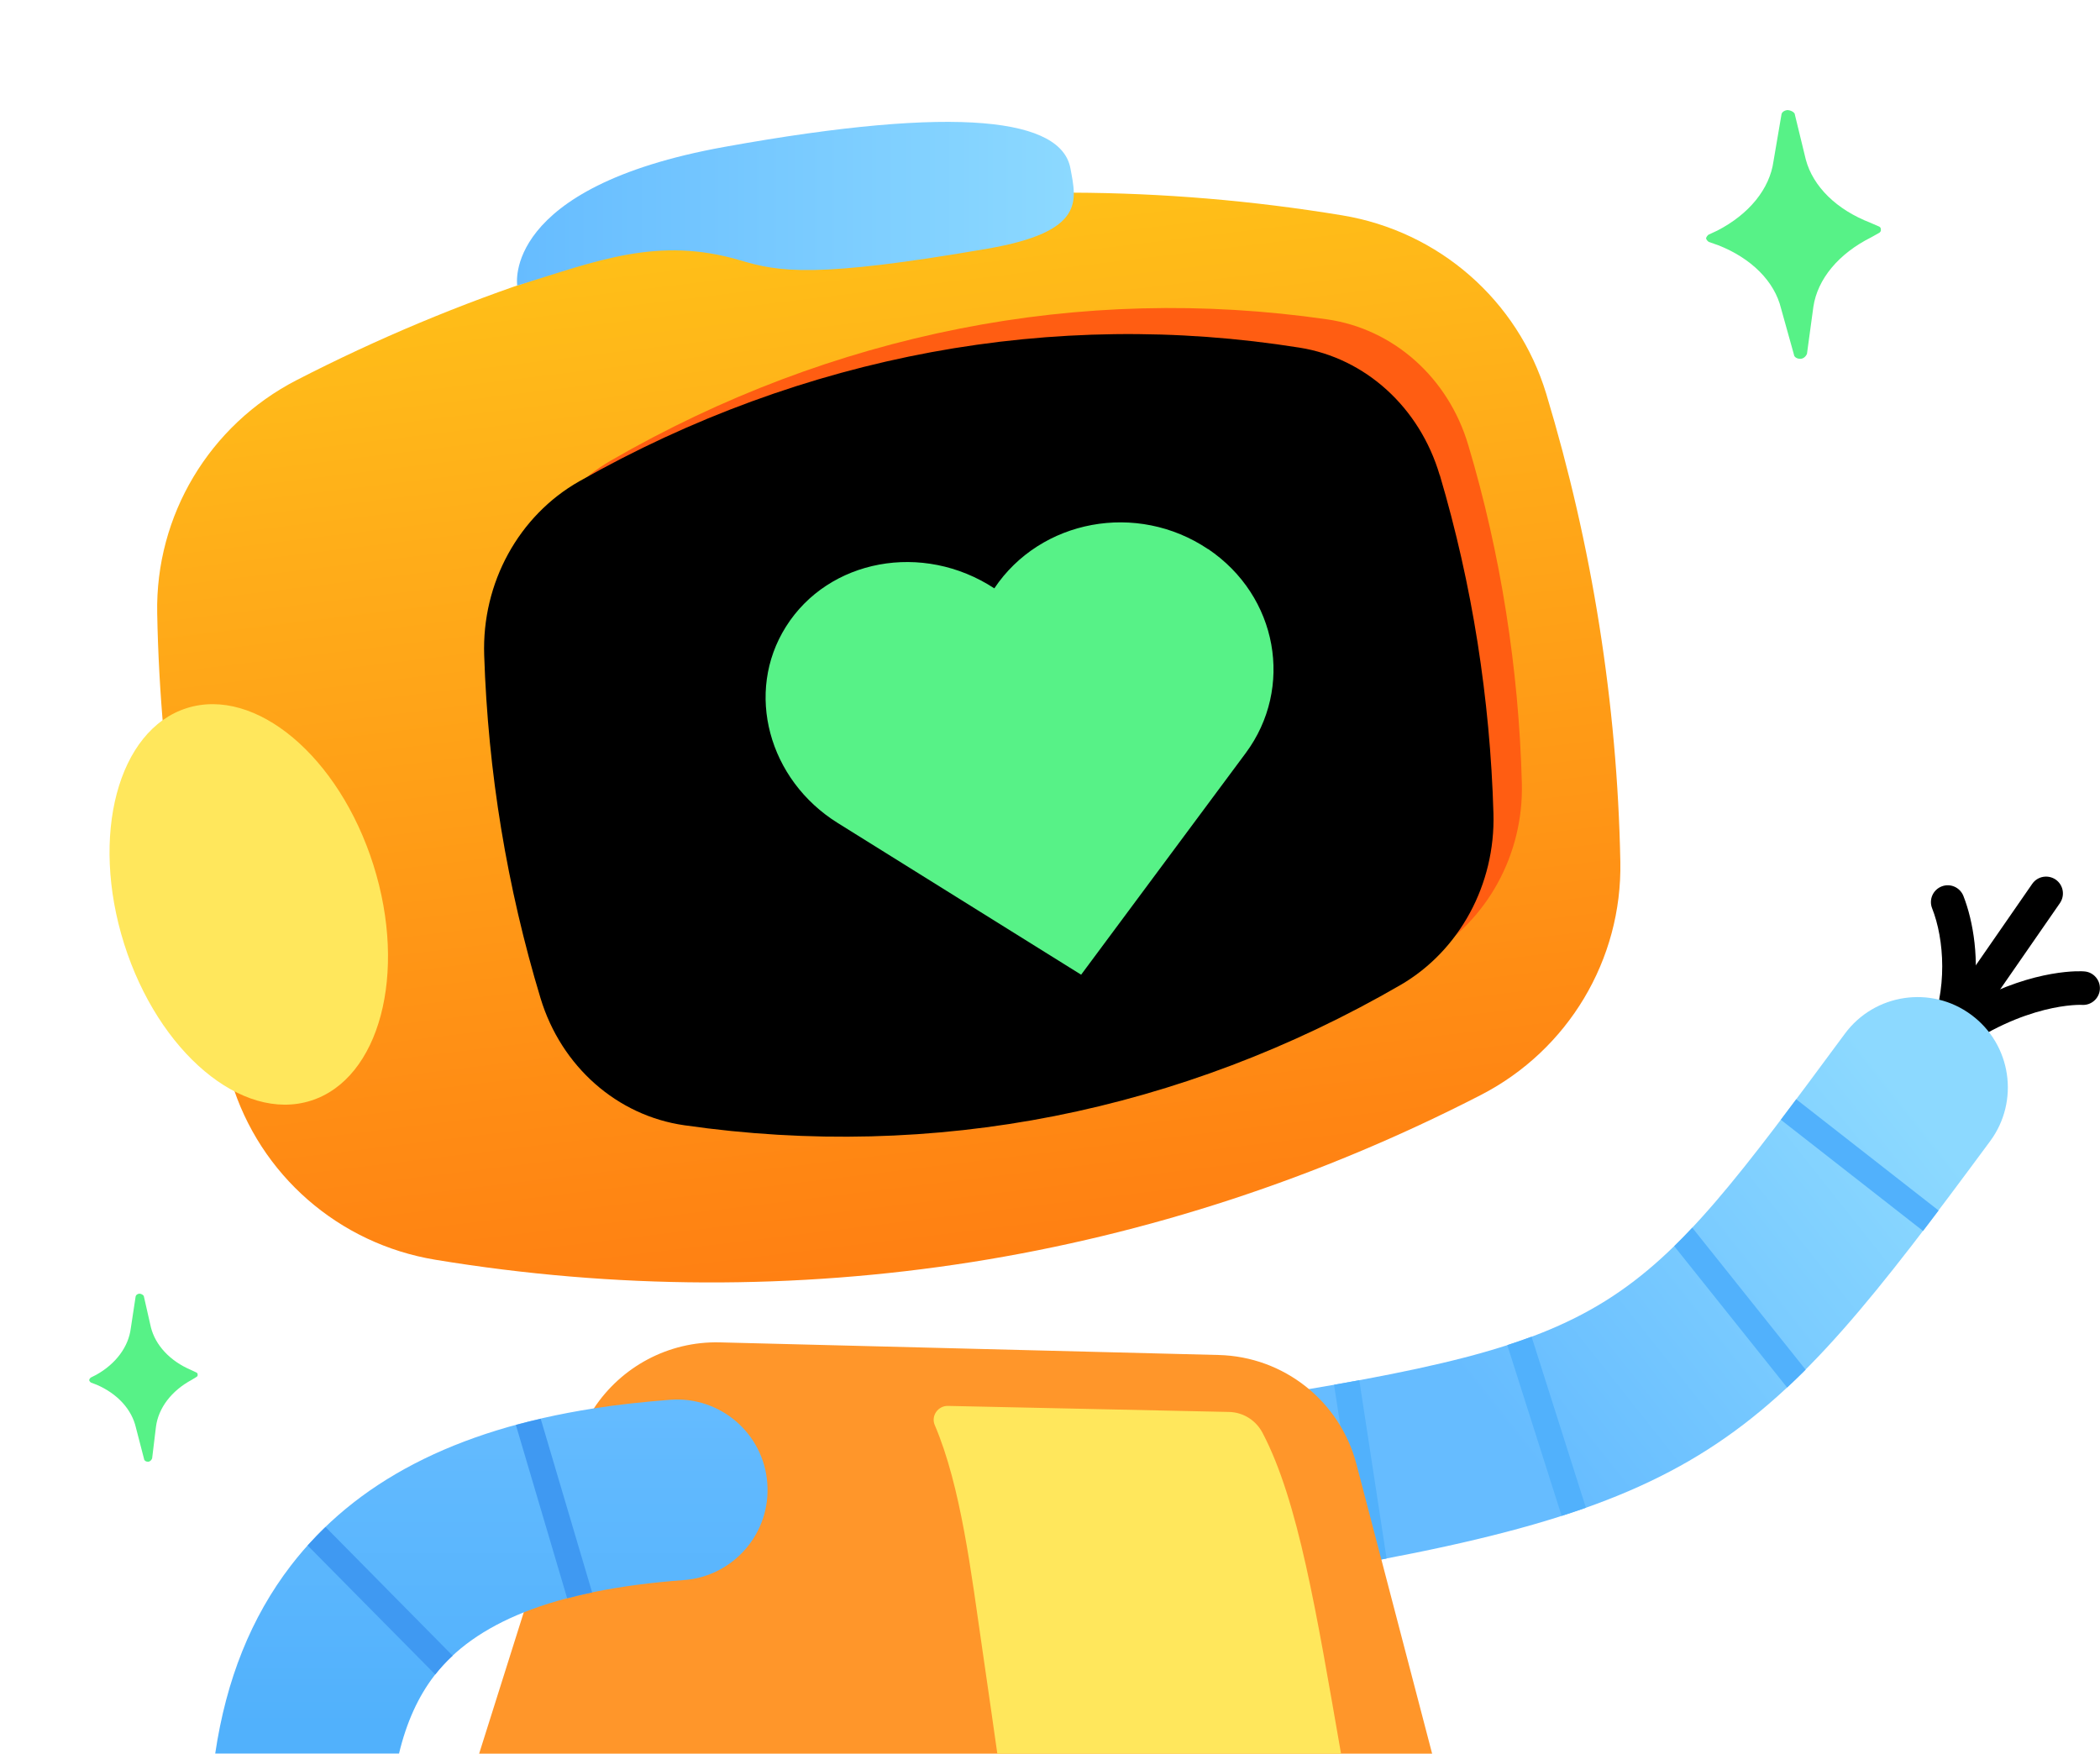 <svg width="97" height="81" viewBox="0 0 97 81" fill="none" xmlns="http://www.w3.org/2000/svg">
<g clip-path="url(#clip0_5976_268432)">
<path d="M89.803 48.842C89.65 48.842 89.499 48.798 89.359 48.703C89.004 48.456 88.922 47.974 89.163 47.619L93.87 40.823C94.117 40.468 94.599 40.386 94.954 40.627C95.308 40.874 95.391 41.356 95.15 41.711L90.442 48.506C90.29 48.722 90.05 48.842 89.803 48.842Z" fill="black"/>
<path d="M89.803 48.842C89.632 48.842 89.46 48.785 89.315 48.671C89.042 48.449 88.947 48.075 89.087 47.752C89.98 45.723 89.809 43.378 89.245 41.952C89.087 41.552 89.283 41.102 89.682 40.944C90.081 40.785 90.531 40.982 90.69 41.381C91.152 42.554 91.456 44.38 91.127 46.294C94.029 44.722 96.17 44.855 96.278 44.868C96.702 44.899 97.025 45.273 96.994 45.698C96.962 46.123 96.588 46.446 96.164 46.414C96.145 46.414 93.534 46.281 90.259 48.69C90.119 48.791 89.961 48.842 89.796 48.842H89.803Z" fill="black"/>
<path d="M57.845 72.994C55.83 72.994 54.056 71.529 53.727 69.476C53.366 67.2 54.918 65.057 57.193 64.696C74.762 61.901 75.547 60.829 85.216 47.745C86.584 45.894 89.201 45.501 91.051 46.871C92.907 48.24 93.294 50.858 91.925 52.709C81.414 66.934 78.797 69.716 58.498 72.943C58.276 72.981 58.054 72.994 57.839 72.994H57.845Z" fill="url(#paint0_linear_5976_268432)"/>
<path d="M78.164 56.709C77.885 57.007 77.606 57.292 77.334 57.558L82.548 64.088C82.833 63.821 83.118 63.549 83.403 63.264L78.17 56.709H78.164Z" fill="#51B1FC"/>
<path d="M70.738 61.742C70.377 61.875 70.01 62.002 69.623 62.129L72.132 70.014C72.512 69.894 72.886 69.767 73.254 69.64L70.745 61.742H70.738Z" fill="#51B1FC"/>
<path d="M62.889 72.201C63.281 72.132 63.668 72.056 64.048 71.986L62.787 63.752C62.407 63.821 62.02 63.891 61.621 63.961L62.882 72.201H62.889Z" fill="#51B1FC"/>
<path d="M82.966 50.776C82.726 51.099 82.485 51.416 82.257 51.72L88.827 56.855C89.061 56.55 89.302 56.233 89.543 55.91L82.973 50.776H82.966Z" fill="#51B1FC"/>
<path d="M71.423 18.193C70.111 13.864 66.455 10.681 61.995 9.946C53.695 8.577 45.357 8.558 37.222 9.838C29.106 11.119 21.174 13.711 13.698 17.559C9.675 19.632 7.172 23.803 7.261 28.329C7.33 31.987 7.66 35.632 8.23 39.245C8.8 42.858 9.624 46.433 10.682 49.939C11.993 54.269 15.649 57.451 20.11 58.186C28.409 59.555 36.747 59.574 44.882 58.294C52.998 57.013 60.931 54.421 68.407 50.573C72.43 48.5 74.933 44.329 74.844 39.803C74.774 36.145 74.445 32.5 73.874 28.887C73.304 25.274 72.481 21.699 71.423 18.193Z" fill="url(#paint1_linear_5976_268432)"/>
<path d="M67.818 20.551C66.893 17.439 64.365 15.195 61.305 14.751C55.602 13.927 49.881 14.079 44.312 15.182C38.743 16.285 33.326 18.32 28.226 21.267C25.476 22.852 23.784 25.933 23.873 29.217C23.943 31.866 24.19 34.516 24.602 37.121C25.014 39.733 25.596 42.313 26.35 44.836C27.275 47.948 29.803 50.192 32.864 50.636C38.566 51.46 44.287 51.308 49.856 50.205C55.412 49.108 60.842 47.067 65.942 44.12C68.692 42.535 70.384 39.454 70.295 36.17C70.225 33.521 69.978 30.871 69.566 28.266C69.154 25.654 68.572 23.074 67.818 20.551Z" fill="#FF5D12"/>
<path d="M66.5 21.946C65.575 18.814 63.066 16.539 60.025 16.057C54.335 15.15 48.614 15.233 43.02 16.266C37.413 17.306 31.926 19.302 26.756 22.231C23.962 23.816 22.251 26.922 22.365 30.263C22.454 32.957 22.714 35.638 23.151 38.288C23.588 40.938 24.196 43.556 24.969 46.11C25.926 49.261 28.504 51.53 31.609 51.974C37.374 52.804 43.127 52.652 48.709 51.549C54.253 50.452 59.645 48.418 64.7 45.489C67.412 43.91 69.078 40.849 68.983 37.572C68.907 34.922 68.66 32.285 68.249 29.673C67.837 27.061 67.254 24.475 66.506 21.946H66.5Z" fill="black"/>
<path d="M14.355 50.84C17.535 49.835 18.83 44.96 17.248 39.953C15.666 34.946 11.807 31.702 8.627 32.707C5.447 33.713 4.152 38.587 5.734 43.594C7.316 48.602 11.176 51.846 14.355 50.84Z" fill="#FFE75C"/>
<path d="M23.892 13.191C27.579 12.05 30.392 10.897 34.194 12.025C35.981 12.557 37.653 12.862 45.611 11.486C50.147 10.7 49.717 9.268 49.444 7.778C49.032 5.521 44.426 4.805 33.472 6.783C23.125 8.646 23.892 13.191 23.892 13.191Z" fill="url(#paint2_linear_5976_268432)"/>
<path d="M66.158 81H22.131L24.19 74.477L26.642 66.725C26.832 66.129 27.098 65.564 27.427 65.057C28.688 63.137 30.868 61.945 33.244 62.002L56.293 62.585C59.303 62.661 61.894 64.715 62.654 67.625L66.151 81H66.158Z" fill="#FF962A"/>
<path d="M61.944 81H46.067C45.89 79.764 45.668 78.179 45.376 76.189C44.863 72.664 44.388 68.652 43.178 65.825C42.994 65.4 43.324 64.924 43.792 64.937L56.768 65.216C57.427 65.229 58.016 65.603 58.32 66.186C59.974 69.343 60.798 74.427 61.944 81.006V81Z" fill="#FFE75C"/>
<path d="M31.59 72.981C28.593 73.203 26.135 73.698 24.196 74.471C22.372 75.2 20.997 76.176 20.053 77.406C19.318 78.363 18.773 79.561 18.431 80.994H9.941C10.448 77.571 11.607 74.693 13.432 72.316C16.403 68.449 21.003 66.053 27.434 65.051C28.561 64.874 29.74 64.747 30.975 64.652C33.269 64.487 35.277 66.211 35.442 68.512C35.613 70.813 33.883 72.81 31.59 72.981Z" fill="url(#paint3_linear_5976_268432)"/>
<path d="M55.799 25.362C52.517 23.156 48.057 23.993 45.928 27.175C42.62 25.007 38.268 25.825 36.304 28.944C34.39 31.98 35.499 36.025 38.699 38.015L49.938 45.02L57.541 34.782C59.771 31.777 59.036 27.537 55.799 25.356V25.362Z" fill="#57F287"/>
<path d="M86.391 10.287C85.623 9.99 84.959 9.577 84.445 9.074C83.931 8.571 83.578 7.991 83.412 7.373L82.893 5.241C82.863 5.199 82.819 5.163 82.765 5.136C82.711 5.109 82.649 5.091 82.583 5.084C82.512 5.086 82.444 5.107 82.391 5.141C82.337 5.175 82.301 5.221 82.29 5.271L81.918 7.45C81.832 8.077 81.555 8.689 81.108 9.241C80.661 9.793 80.054 10.274 79.329 10.648L78.915 10.841C78.857 10.889 78.818 10.947 78.803 11.009C78.821 11.073 78.866 11.131 78.932 11.175L79.364 11.326C80.123 11.624 80.777 12.04 81.278 12.544C81.78 13.048 82.117 13.628 82.267 14.244L82.861 16.372C82.864 16.43 82.899 16.483 82.957 16.52C83.016 16.558 83.094 16.576 83.174 16.572C83.295 16.566 83.411 16.474 83.465 16.341L83.761 14.167C83.856 13.534 84.143 12.92 84.604 12.366C85.064 11.813 85.686 11.335 86.425 10.965L86.764 10.775C86.806 10.758 86.84 10.73 86.86 10.698C86.88 10.666 86.886 10.631 86.876 10.597C86.881 10.564 86.872 10.531 86.849 10.503C86.825 10.475 86.789 10.453 86.746 10.442L86.391 10.287Z" fill="#57F287"/>
<path d="M8.826 63.278C8.349 63.075 7.935 62.794 7.615 62.452C7.294 62.111 7.074 61.718 6.969 61.301L6.641 59.858C6.622 59.83 6.594 59.806 6.561 59.787C6.527 59.769 6.489 59.756 6.448 59.752C6.404 59.753 6.362 59.767 6.329 59.79C6.295 59.813 6.273 59.844 6.266 59.877L6.042 61.348C5.99 61.772 5.82 62.184 5.544 62.556C5.268 62.928 4.893 63.251 4.444 63.501L4.187 63.631C4.151 63.663 4.127 63.702 4.118 63.744C4.129 63.787 4.158 63.827 4.199 63.857L4.467 63.96C4.939 64.163 5.346 64.446 5.659 64.788C5.972 65.13 6.183 65.523 6.278 65.939L6.652 67.379C6.654 67.417 6.676 67.453 6.713 67.479C6.749 67.504 6.798 67.517 6.847 67.515C6.922 67.511 6.994 67.449 7.027 67.36L7.205 65.892C7.262 65.464 7.439 65.05 7.723 64.677C8.007 64.305 8.392 63.983 8.85 63.736L9.059 63.608C9.086 63.596 9.107 63.578 9.119 63.557C9.131 63.535 9.135 63.511 9.128 63.488C9.132 63.466 9.126 63.444 9.111 63.425C9.097 63.406 9.074 63.391 9.048 63.383L8.826 63.278Z" fill="#57F287"/>
<path d="M15.035 70.534C14.75 70.807 14.477 71.092 14.211 71.384L20.103 77.342C20.344 77.038 20.61 76.746 20.908 76.474L15.041 70.534H15.035Z" fill="#3F99F2"/>
<path d="M24.976 65.533C24.589 65.621 24.203 65.716 23.829 65.818L26.198 73.824C26.566 73.729 26.952 73.634 27.351 73.552L24.976 65.533Z" fill="#3F99F2"/>
</g>
<defs>
<linearGradient id="paint0_linear_5976_268432" x1="68.705" y1="65.032" x2="87.542" y2="50.107" gradientUnits="userSpaceOnUse">
<stop stop-color="#66BCFF"/>
<stop offset="1" stop-color="#8CD9FF"/>
</linearGradient>
<linearGradient id="paint1_linear_5976_268432" x1="37.634" y1="5.857" x2="44.281" y2="60.505" gradientUnits="userSpaceOnUse">
<stop stop-color="#FFC618"/>
<stop offset="0.31" stop-color="#FFAD19"/>
<stop offset="1" stop-color="#FF7D12"/>
</linearGradient>
<linearGradient id="paint2_linear_5976_268432" x1="23.879" y1="9.407" x2="49.602" y2="9.407" gradientUnits="userSpaceOnUse">
<stop stop-color="#66BCFF"/>
<stop offset="1" stop-color="#8CD9FF"/>
</linearGradient>
<linearGradient id="paint3_linear_5976_268432" x1="22.695" y1="63.764" x2="22.695" y2="79.732" gradientUnits="userSpaceOnUse">
<stop stop-color="#66BCFF"/>
<stop offset="1" stop-color="#51B1FC"/>
</linearGradient>
<clipPath id="clip0_5976_268432">
<rect width="97" height="81" fill="white"/>
</clipPath>
</defs>
</svg>
